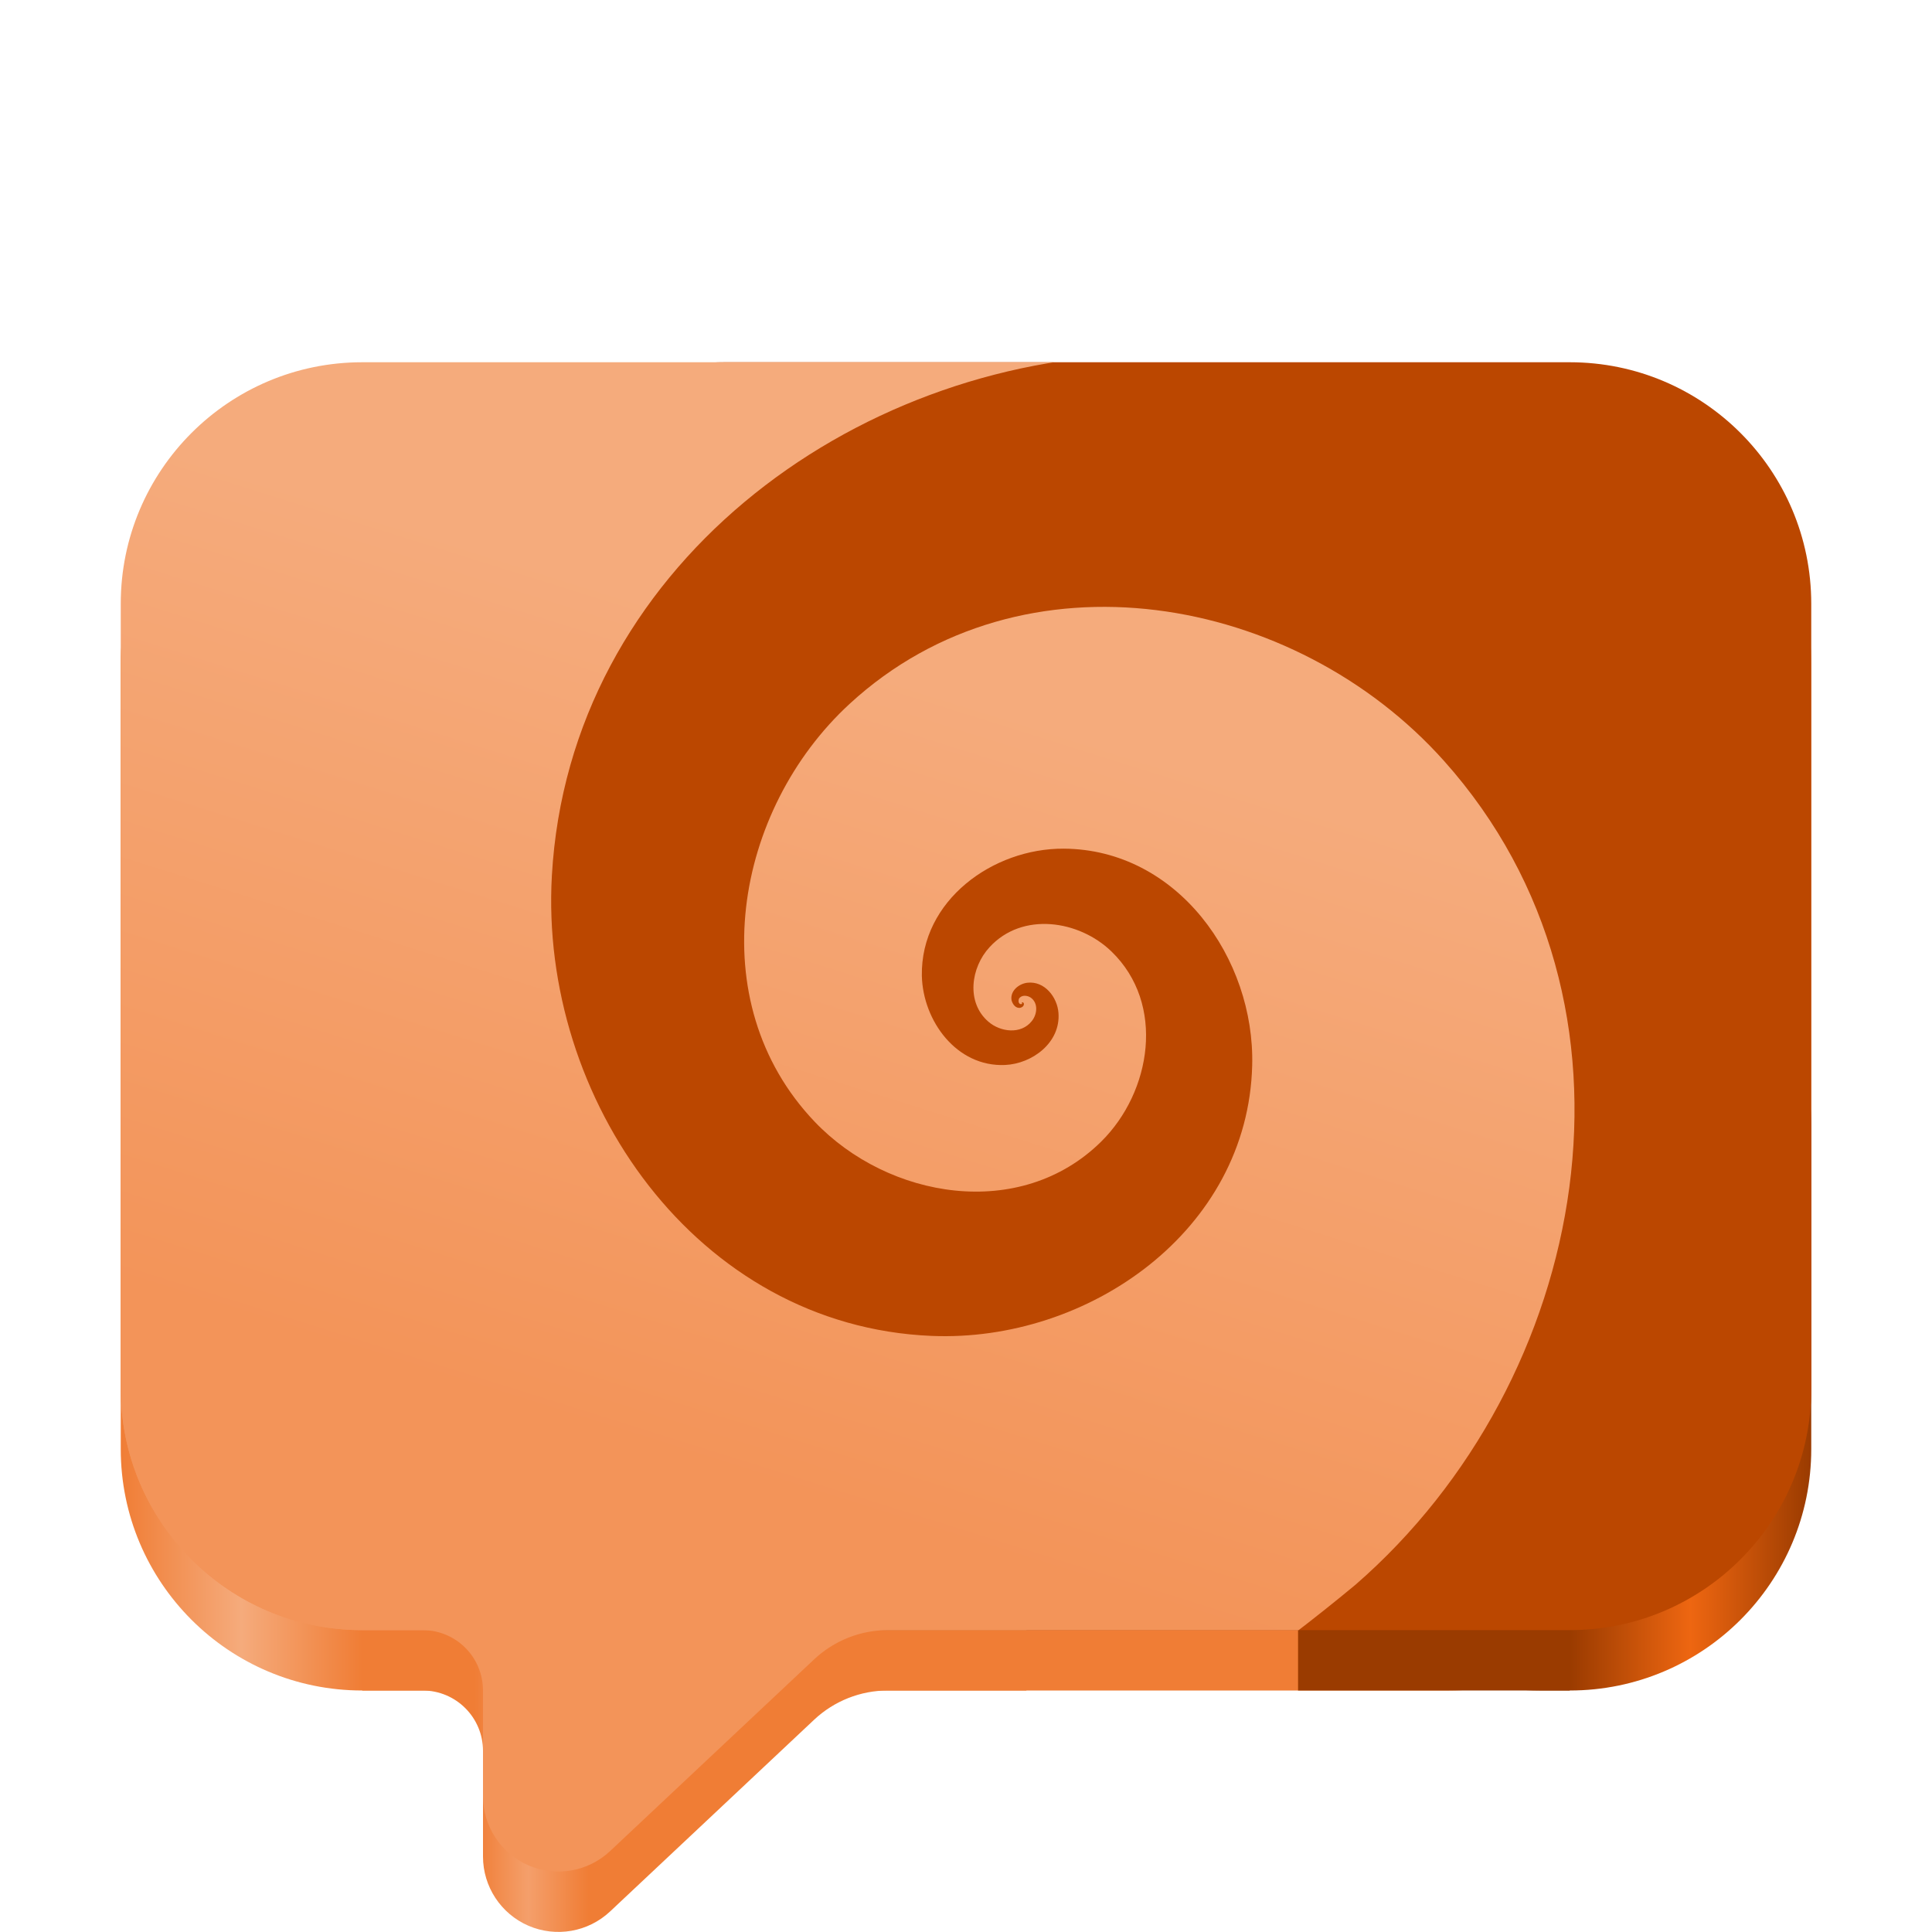 <?xml version="1.0" encoding="UTF-8"?>
<svg height="128px" viewBox="0 0 128 128" width="128px" xmlns="http://www.w3.org/2000/svg" xmlns:xlink="http://www.w3.org/1999/xlink">
    <linearGradient id="a" gradientUnits="userSpaceOnUse" x1="8" x2="58" y1="70" y2="70">
        <stop offset="0" stop-color="#f07d35"/>
        <stop offset="0.16" stop-color="#f5ab7c"/>
        <stop offset="0.32" stop-color="#f07d35"/>
        <stop offset="1" stop-color="#f07d35"/>
    </linearGradient>
    <linearGradient id="b" gradientUnits="userSpaceOnUse" x1="31.463" x2="39" y1="113.997" y2="113.997">
        <stop offset="0" stop-color="#f07d35"/>
        <stop offset="0.469" stop-color="#f49f6b"/>
        <stop offset="1" stop-color="#f07d35"/>
    </linearGradient>
    <linearGradient id="c" gradientUnits="userSpaceOnUse" x1="104" x2="120" y1="84" y2="84">
        <stop offset="0" stop-color="#9a3b00"/>
        <stop offset="0.5" stop-color="#ee6611"/>
        <stop offset="1" stop-color="#9a3b00"/>
    </linearGradient>
    <clipPath id="d">
        <path d="m 8 24 h 97 v 84 h -97 z m 0 0"/>
    </clipPath>
    <clipPath id="e">
        <path d="m 24 24 h 80 c 8.836 0 16 7.164 16 16 v 52 c 0 8.836 -7.164 16 -16 16 h -80 c -8.836 0 -16 -7.164 -16 -16 v -52 c 0 -8.836 7.164 -16 16 -16 z m 0 0"/>
    </clipPath>
    <linearGradient id="f" gradientUnits="userSpaceOnUse" x1="55.608" x2="71.784" y1="100" y2="48.533">
        <stop offset="0" stop-color="#f39459"/>
        <stop offset="1" stop-color="#f5ab7c"/>
    </linearGradient>
    <filter id="g" height="100%" width="100%" x="0%" y="0%">
        <feColorMatrix in="SourceGraphic" type="matrix" values="0 0 0 0 1 0 0 0 0 1 0 0 0 0 1 0 0 0 1 0"/>
    </filter>
    <mask id="h">
        <g filter="url(#g)">
            <rect fill-opacity="0.35" height="128" width="128"/>
        </g>
    </mask>
    <clipPath id="i">
        <rect height="152" width="192"/>
    </clipPath>
    <path d="m 24 28 h 72 c 8.836 0 16 7.164 16 16 v 52 c 0 8.836 -7.164 16 -16 16 h -72 c -8.836 0 -16 -7.164 -16 -16 v -52 c 0 -8.836 7.164 -16 16 -16 z m 0 0" fill="url(#a)"/>
    <path d="m 24 28 h 80 c 8.836 0 16 7.164 16 16 v 48 c 0 8.836 -7.164 16 -16 16 h -80 c -8.836 0 -16 -7.164 -16 -16 v -48 c 0 -8.836 7.164 -16 16 -16 z m 0 0" fill="#f39459"/>
    <path d="m 24 100 v 12 h 4 c 2.211 0 4 1.789 4 4 v 7 c 0 1.992 1.184 3.793 3.012 4.586 c 1.828 0.789 3.953 0.418 5.406 -0.945 l 13.523 -12.707 c 1.324 -1.242 3.07 -1.934 4.883 -1.934 h 9.176 v -12 z m 0 0" fill="url(#b)" fill-rule="evenodd"/>
    <path d="m 102 58.566 h 2 c 8.836 0 16 7.164 16 16 v 21.434 c 0 8.836 -7.164 16 -16 16 h -2 c -8.836 0 -16 -7.164 -16 -16 v -21.434 c 0 -8.836 7.164 -16 16 -16 z m 0 0" fill="url(#c)"/>
    <path d="m 86 87 h 18 v 25 h -18 z m 0 0" fill="#9a3b00"/>
    <path d="m 48 24 h 56 c 8.836 0 16 7.164 16 16 v 52 c 0 8.836 -7.164 16 -16 16 h -56 c -8.836 0 -16 -7.164 -16 -16 v -52 c 0 -8.836 7.164 -16 16 -16 z m 0 0" fill="#bb4700"/>
    <g clip-path="url(#d)">
        <g clip-path="url(#e)">
            <path d="m 78.805 16.023 l 0.527 2.461 c -1.207 -0.082 -2.418 4.965 -3.621 4.988 c -19.336 0.371 -38.004 14.23 -39.148 34.547 c -0.836 14.762 9.57 29.84 25.156 30.488 c 10.371 0.434 20.969 -6.957 21.242 -17.926 c 0.18 -7.078 -4.953 -14.312 -12.488 -14.355 c -4.684 -0.027 -9.484 3.426 -9.398 8.43 c 0.074 2.98 2.301 6.043 5.512 5.902 c 1.812 -0.082 3.691 -1.488 3.539 -3.453 c -0.078 -1.043 -0.922 -2.129 -2.062 -1.996 c -0.562 0.066 -1.148 0.539 -1.047 1.156 c 0.07 0.273 0.285 0.57 0.598 0.5 c 0.121 -0.031 0.25 -0.145 0.215 -0.281 c 0 -0.043 -0.07 -0.094 -0.113 -0.074 c 0 0.004 -0.07 0.023 0 0.035 v 0.008 v -0.004 v 0.035 c 0 0.051 -0.094 0.051 -0.137 0.031 c -0.121 -0.066 -0.113 -0.242 -0.07 -0.348 c 0.164 -0.266 0.543 -0.23 0.777 -0.074 c 0.52 0.367 0.43 1.117 0.07 1.559 c -0.711 0.898 -2.074 0.727 -2.867 0.043 c -1.5 -1.281 -1.168 -3.602 0.07 -4.941 c 2.168 -2.367 5.93 -1.793 8.074 0.281 c 3.602 3.477 2.652 9.309 -0.676 12.598 c -5.359 5.293 -14.109 3.801 -18.992 -1.324 c -7.57 -7.953 -5.305 -20.664 2.336 -27.688 c 11.48 -10.551 29.508 -7.242 39.363 3.785 c 14.414 16.121 9.688 41.066 -5.855 54.582 c -11.121 9.227 -22.246 15.43 -32.949 19.438 c -13.059 75.445 -75.23 6.836 -81.039 -4.195 l 0.285 -105.055 z m 0 0" fill="url(#f)"/>
        </g>
    </g>
    <path d="m 24 106 v 2 h 4 c 2.211 0 4 1.789 4 4 v 7 c 0 1.992 1.184 3.793 3.012 4.586 c 1.828 0.789 3.953 0.418 5.406 -0.945 l 13.523 -12.707 c 1.324 -1.242 3.07 -1.934 4.883 -1.934 h 9.176 v -2 z m 0 0" fill="#f39459" fill-rule="evenodd"/>
    <g clip-path="url(#i)" mask="url(#h)" transform="matrix(1 0 0 1 -8 -16)">
        <path d="m 173 17 h 8 c 1.656 0 3 1.344 3 3 v 7 c 0 1.656 -1.344 3 -3 3 h -8 c -1.656 0 -3 -1.344 -3 -3 v -7 c 0 -1.656 1.344 -3 3 -3 z m 0 0" fill="#241f31"/>
    </g>
</svg>
